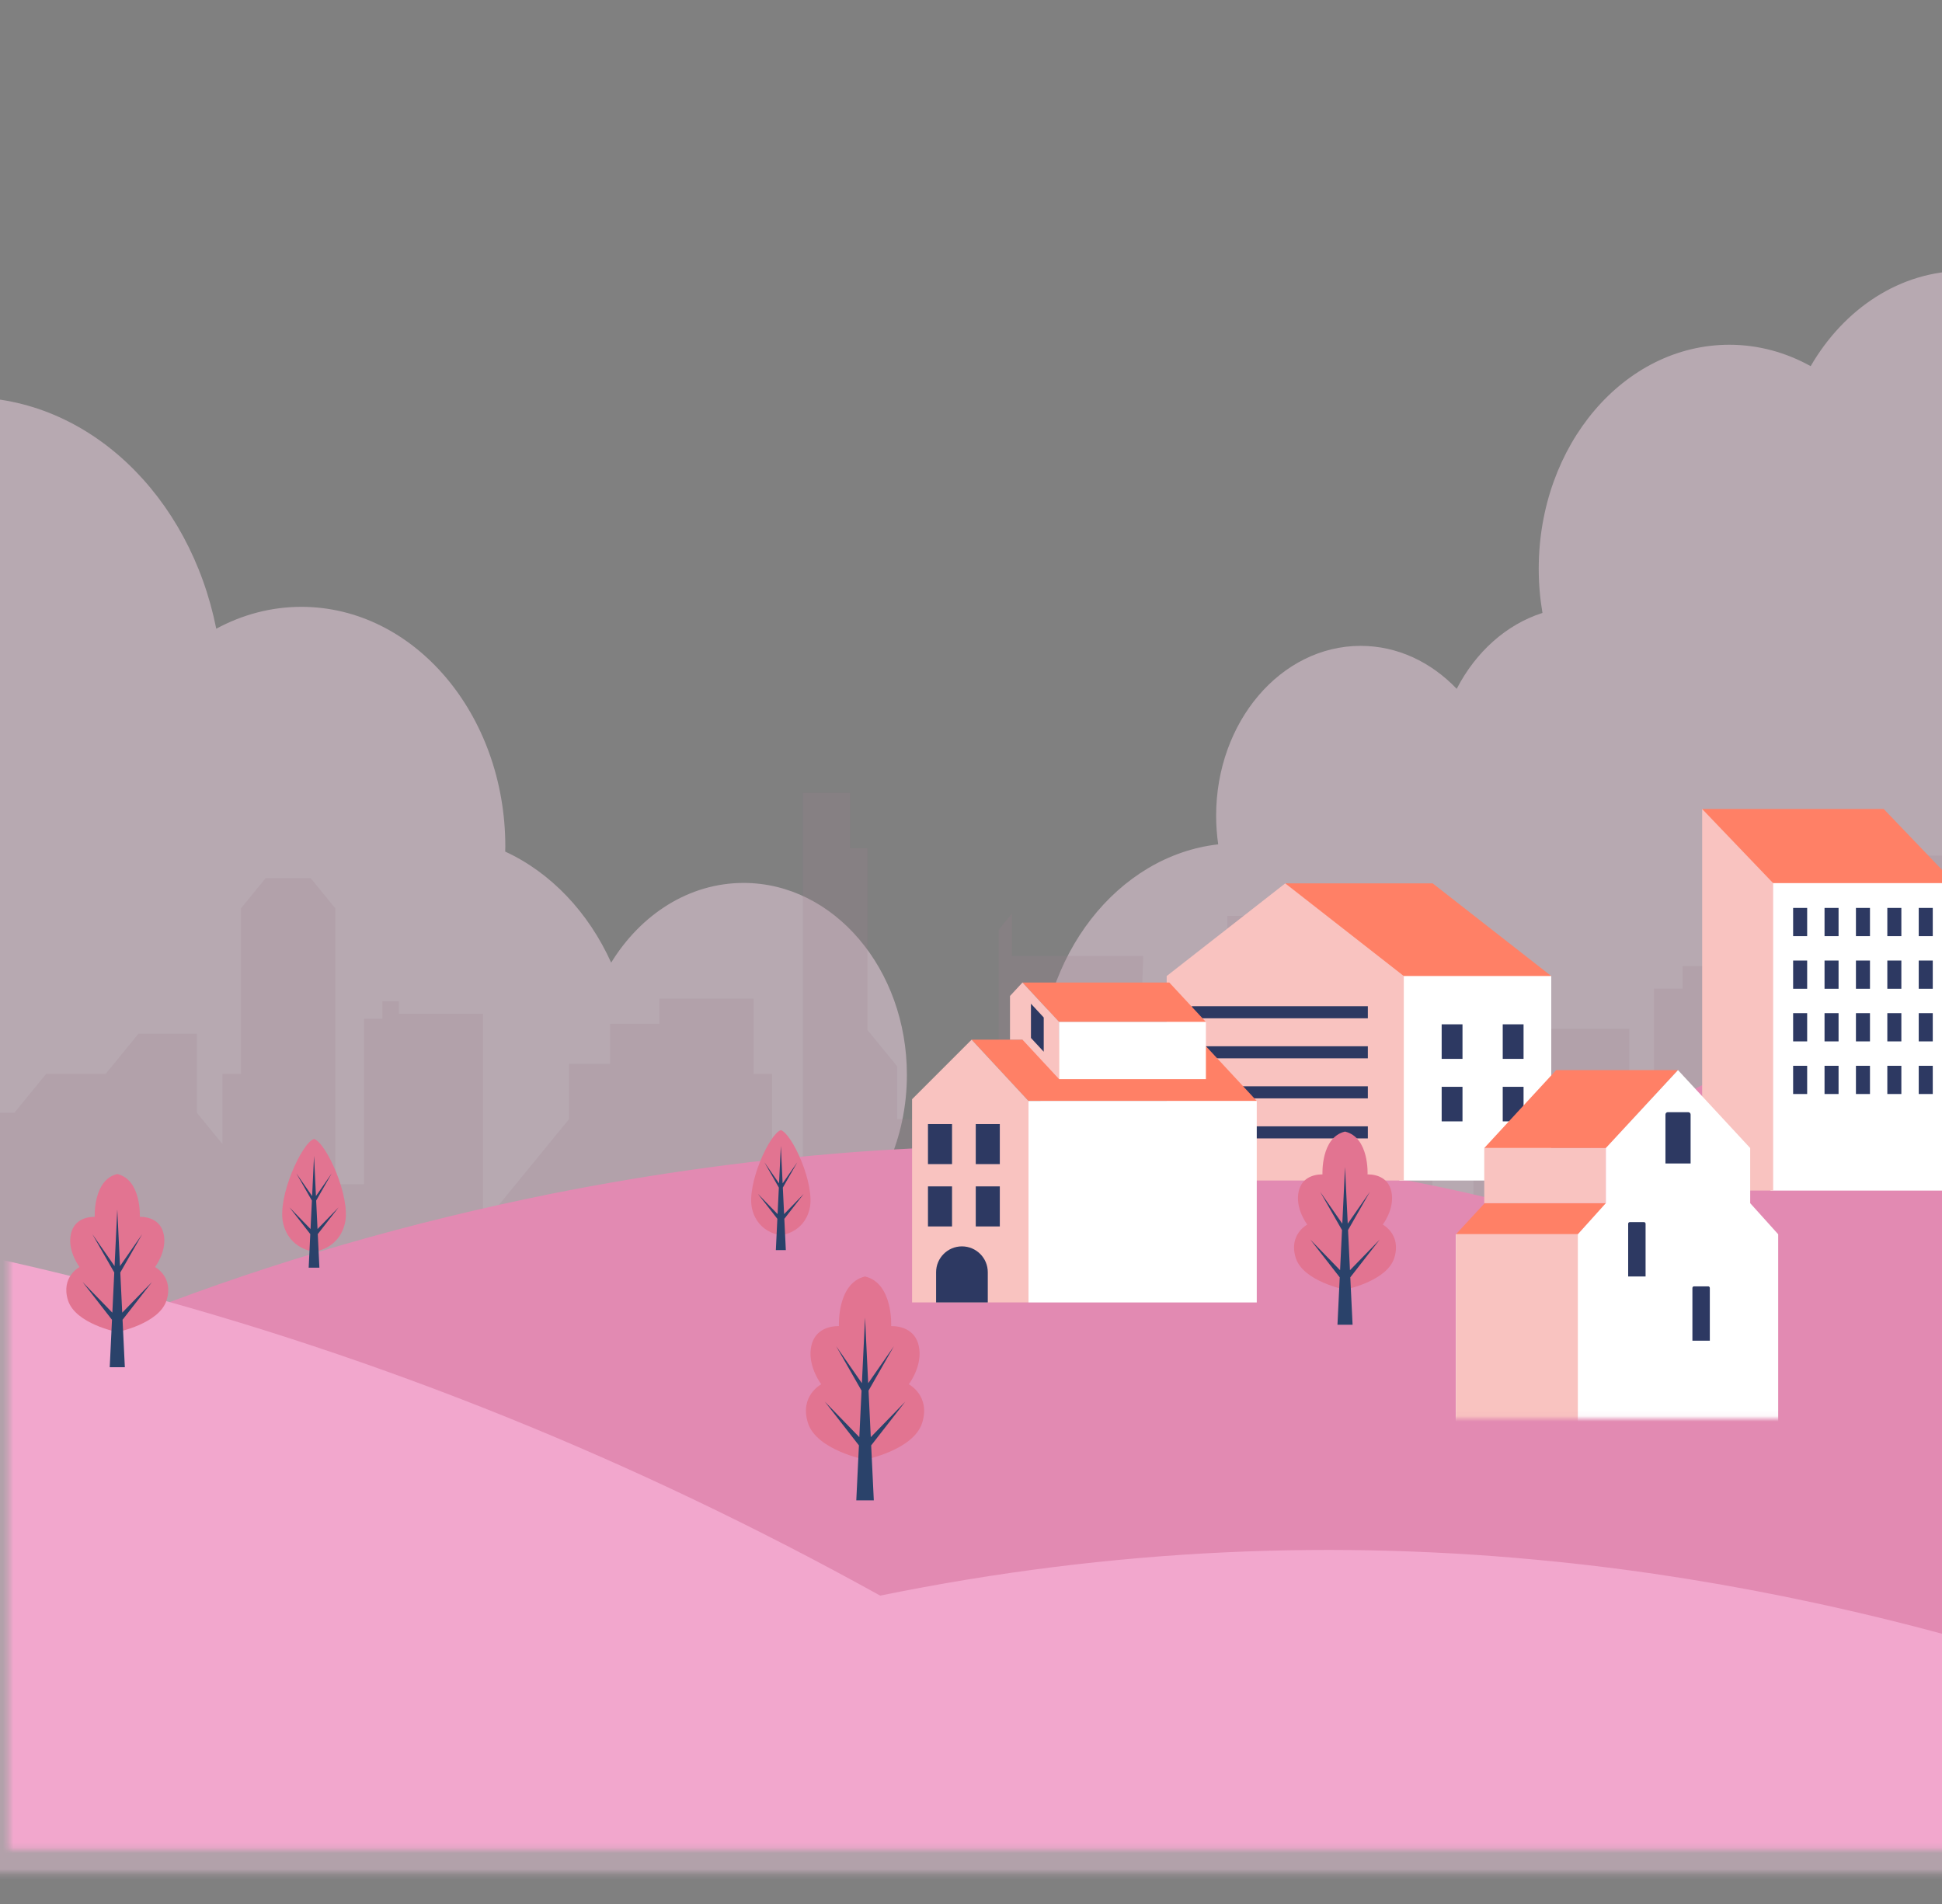 <svg width="360" height="353" viewBox="0 0 360 353" fill="none" xmlns="http://www.w3.org/2000/svg">
    <rect x="0" y="0" width="360" height="353" fill="#808080" stroke="none"/>
    <g opacity="0.47">
        <mask id="mask0_0_1" style="mask-type:luminance" maskUnits="userSpaceOnUse" x="-84" y="0"
            width="526" height="348">
            <path d="M441.222 0.614H-83.222V347.298H441.222V0.614Z" fill="white" />
        </mask>
        <g mask="url(#mask0_0_1)">
            <path
                d="M414.246 74.198C407.882 74.198 402.045 76.843 397.48 81.247C393.891 63.454 380.294 50.213 364.058 50.213C352.252 50.213 341.837 57.214 335.653 67.874C331.078 65.332 325.967 63.907 320.573 63.907C301.062 63.907 285.244 82.496 285.244 105.425C285.244 108.231 285.484 110.969 285.935 113.62C279.226 115.755 273.561 120.869 270.038 127.687C265.304 122.737 259.071 119.723 252.234 119.723C237.435 119.723 225.441 133.821 225.441 151.21C225.441 153.02 225.577 154.789 225.826 156.516C207.203 158.628 192.644 177.067 192.644 199.508C192.644 207.578 194.534 215.131 197.812 221.593C191.841 223.166 186.793 227.596 183.758 233.602C179.915 224.81 173.034 218.158 164.739 215.568C166.894 210.676 168.118 205.129 168.118 199.242C168.118 179.593 154.564 163.668 137.848 163.668C127.738 163.668 118.795 169.494 113.297 178.441C109.077 169.103 102.109 161.748 93.655 157.861C93.66 157.55 93.674 157.238 93.674 156.924C93.674 132.383 76.747 112.49 55.865 112.49C50.233 112.49 44.892 113.948 40.09 116.545C35.19 91.953 16.422 73.636 -5.995 73.636C-20.666 73.636 -33.774 81.478 -42.46 93.789C-49.019 87.356 -57.459 83.478 -66.669 83.478C-87.552 83.478 -104.479 103.371 -104.479 127.911L-108.079 369.126H440.676V105.258C440.676 88.104 428.843 74.198 414.246 74.198ZM263.075 180.004C262.878 180.235 262.687 180.469 262.491 180.704C262.444 180.595 262.406 180.479 262.359 180.37C262.6 180.254 262.837 180.129 263.075 180.007V180.004Z"
                fill="#F4D7E8" />
            <path opacity="0.2"
                d="M-102.069 365.916H487.931L487.917 221.866H481.075V238.606H473.853V194.892H464.729V206.519H461.307V194.892L459.026 192.102H451.424V186.058H446.483V140.02H442.301V131.648H423.675V142.344H417.213V147.923L407.898 159.315V226.511H400.865V186.982H395.544V227.439H385.661V183.262H379.578V189.772H360.952V158.615H333.203V170.242H328.642V165.125H322.559V169.311H317.617V179.076H311.914V183.262H306.593V205.119H302.031V190.703H273.141V235.81H265.539V186.517L262.116 182.331V173.959H253.753V205.116H241.969V193.489H238.546V205.116H235.124V193.955L230.562 188.376V169.773H227.522V187.91L221.819 194.886V205.116H211.936C210.795 205.116 211.936 177.214 211.936 177.214H187.607V169.308L185.135 172.332V218.601H180.003V207.44H166.318V197.675L160.806 190.931V157.216H157.574V146.985H148.831V224.646H143.128V199.068H139.705V185.117H122.218V189.769H113.095V197.21H105.493V207.44L89.528 226.97V187.907H73.942V185.583H70.902V188.838H67.479V219.529H62.158V168.377L57.597 162.798H49.233L44.671 168.377V199.068H41.249V212.088L36.496 206.275V191.627H25.663L19.58 199.068H8.556L2.664 206.275H-0.188V198.603H-5.129V191.162H-9.691V199.068H-29.458V219.064H-35.162V153.495H-42.004L-53.217 139.776V153.03H-58.349V224.18H-63.291V210.23H-69.753V222.784H-74.315V201.858H-80.398L-86.29 209.064H-92.941V232.083H-96.363V213.481H-102.067L-102.08 365.9L-102.069 365.916Z"
                fill="#C2819C" />
        </g>
    </g>
    <mask id="mask1_0_1" style="mask-type:luminance" maskUnits="userSpaceOnUse" x="1" y="67"
        width="522" height="276">
        <path d="M522.456 67.069H1.623V342.784H522.456V67.069Z" fill="white" />
    </mask>
    <g mask="url(#mask1_0_1)">
        <path
            d="M561.936 187.174V231.365C561.936 259.896 550.564 285.779 532.096 304.709C529.088 307.818 525.863 310.726 522.48 313.434C521.414 314.296 520.334 315.132 519.241 315.924C514.103 319.738 508.605 323.078 502.802 325.885C488.911 332.665 473.324 336.452 456.842 336.452H63.589C20.506 336.452 -16.516 310.542 -32.724 273.444C-3.373 253.377 43.623 233.541 98.078 222.139C103.058 221.089 108.082 220.124 113.176 219.231C122.863 217.533 132.754 216.109 142.785 214.999C143.39 214.926 143.979 214.869 144.584 214.812C152.472 213.976 160.447 213.328 168.479 212.926C169.342 212.869 170.221 212.826 171.1 212.796C171.691 212.766 172.293 212.739 172.898 212.723C174.409 212.65 175.937 212.593 177.461 212.549C179.276 212.492 181.074 212.449 182.886 212.419C183.06 212.406 183.231 212.406 183.405 212.419H183.418C187.693 212.332 191.982 212.332 196.287 212.389H196.301C196.474 212.389 196.632 212.389 196.819 212.403C196.992 212.403 197.163 212.403 197.337 212.416C201.913 212.49 206.506 212.633 211.112 212.878C211.285 212.891 211.456 212.891 211.63 212.907C211.787 212.907 211.961 212.921 212.134 212.937C214.711 213.067 217.272 213.238 219.849 213.442C221.534 213.556 223.218 213.686 224.903 213.846C225.104 213.86 225.321 213.876 225.521 213.903C238.03 215.013 250.538 216.768 262.945 219.228C269.019 220.422 275.079 221.792 281.096 223.346C282.62 221.949 284.234 220.582 285.946 219.228C286.882 218.466 287.831 217.731 288.824 216.998C289.269 216.667 289.717 216.336 290.178 216.019C290.739 215.588 291.315 215.183 291.906 214.782C292.006 214.695 292.123 214.625 292.223 214.565C292.584 214.291 292.929 214.047 293.303 213.816L293.333 213.803C294.713 212.853 296.154 211.917 297.621 210.995C297.779 210.894 297.923 210.794 298.083 210.707C298.24 210.607 298.414 210.507 298.571 210.406C300.326 209.313 302.154 208.233 304.026 207.181C304.2 207.067 304.371 206.98 304.544 206.88C304.718 206.779 304.889 206.679 305.062 206.592C306.359 205.873 307.667 205.151 309.02 204.446C309.194 204.346 309.381 204.245 309.568 204.159C326.511 195.29 347.239 187.545 369.952 181.645C371.737 181.184 373.535 180.723 375.35 180.291C378.041 179.629 380.776 178.994 383.526 178.376C442.182 165.436 511.089 164.758 561.93 187.171L561.936 187.174Z"
            fill="#E28AB2" />
        <path
            d="M498.459 312.308C495.451 315.417 492.226 318.325 488.843 321.032C487.777 321.895 486.697 322.73 485.604 323.522C480.466 327.337 474.968 330.676 469.165 333.484L460.284 331.224L453.519 310.352C453.519 310.352 445.66 309.258 436.244 304.118C425.103 298.027 411.79 286.297 406.779 264.041C403.123 247.832 401.538 235.942 399.87 226.83C398.82 221.144 397.724 216.537 396.07 212.636C393.68 206.98 390.066 202.805 383.648 198.961C376.538 194.715 360.3 190.985 346.612 189.705C346.599 189.705 346.582 189.705 346.569 189.691C342.899 189.36 339.399 189.203 336.32 189.246C338.105 188.785 339.904 188.324 341.719 187.893C344.41 187.231 347.144 186.596 349.895 185.977C357.135 187.402 396.921 183.126 413.216 199.265C418.227 204.216 422.977 213.719 426.804 223.346C427.265 224.497 427.71 225.663 428.158 226.83C431.915 236.921 434.579 246.595 435.341 250.767C440.164 277.125 471.959 280.535 488.846 299.047C492.63 303.193 495.812 307.742 498.462 312.305L498.459 312.308Z"
            fill="#F2A7CD" />
        <path
            d="M410.658 319.301C421.438 323.376 432.121 327.779 442.744 332.472C437.606 336.286 432.107 339.626 426.305 342.434C412.413 349.213 396.826 353 380.344 353H-12.909C-55.991 353 -93.014 327.09 -109.222 289.992C-114.878 277.109 -118 262.886 -118 247.916V219.155C-73.868 220.265 -31.23 225.848 9.995 235.782C13.866 236.704 17.739 237.681 21.583 238.69C70.796 251.587 117.953 270.72 163.165 295.781C206.622 286.913 248.251 285.359 288.469 289.49H288.499C304.75 291.145 320.771 293.752 336.575 297.162C355.805 301.307 374.721 306.676 393.389 313.067C399.162 315.039 404.935 317.126 410.664 319.301H410.658Z"
            fill="#F2A7CD" />
        <path
            d="M168.471 256.6C168.471 256.6 170.858 253.505 170.416 250.057C169.974 246.609 167.234 245.814 165.2 245.814C165.2 245.814 165.596 237.857 160.358 236.62C155.122 237.857 155.516 245.814 155.516 245.814C153.481 245.814 150.741 246.609 150.299 250.057C149.857 253.505 152.244 256.6 152.244 256.6C152.244 256.6 148.178 258.721 149.77 263.762C151.363 268.802 160.358 270.568 160.358 270.568C160.358 270.568 169.353 268.8 170.945 263.762C172.538 258.721 168.471 256.6 168.471 256.6Z"
            fill="#E27491" />
        <path
            d="M167.809 259.831L161.421 266.404L161.009 257.777L165.704 249.555L160.941 256.402L160.358 244.232L159.775 256.402L155.014 249.555L159.709 257.777L159.297 266.404L152.909 259.831L159.224 267.934L158.736 278.126H160.358H161.983L161.494 267.934L167.809 259.831Z"
            fill="#2A426A" />
    </g>
    <path d="M327.203 174.136L315.541 149.965H349.2L362.359 163.711L327.203 174.136Z" fill="#FF8066" />
    <path d="M362.357 163.702H328.201V220.699H362.357V163.702Z" fill="white" />
    <path d="M328.701 220.699H315.541V149.965L328.701 163.711V215.658V220.699Z" fill="#F9C3C0" />
    <path d="M335.005 168.301H332.403V173.531H335.005V168.301Z" fill="#2D3962" />
    <path d="M340.826 168.301H338.225V173.531H340.826V168.301Z" fill="#2D3962" />
    <path d="M346.648 168.301H344.046V173.531H346.648V168.301Z" fill="#2D3962" />
    <path d="M352.466 168.301H349.865V173.531H352.466V168.301Z" fill="#2D3962" />
    <path d="M358.288 168.301H355.686V173.531H358.288V168.301Z" fill="#2D3962" />
    <path d="M335.005 178.056H332.403V183.286H335.005V178.056Z" fill="#2D3962" />
    <path d="M340.826 178.056H338.225V183.286H340.826V178.056Z" fill="#2D3962" />
    <path d="M346.648 178.056H344.046V183.286H346.648V178.056Z" fill="#2D3962" />
    <path d="M352.466 178.056H349.865V183.286H352.466V178.056Z" fill="#2D3962" />
    <path d="M358.288 178.056H355.686V183.286H358.288V178.056Z" fill="#2D3962" />
    <path d="M335.005 187.811H332.403V193.041H335.005V187.811Z" fill="#2D3962" />
    <path d="M340.826 187.811H338.225V193.041H340.826V187.811Z" fill="#2D3962" />
    <path d="M346.648 187.811H344.046V193.041H346.648V187.811Z" fill="#2D3962" />
    <path d="M352.466 187.811H349.865V193.041H352.466V187.811Z" fill="#2D3962" />
    <path d="M358.288 187.811H355.686V193.041H358.288V187.811Z" fill="#2D3962" />
    <path d="M335.005 197.567H332.403V202.797H335.005V197.567Z" fill="#2D3962" />
    <path d="M340.826 197.567H338.225V202.797H340.826V197.567Z" fill="#2D3962" />
    <path d="M346.648 197.567H344.046V202.797H346.648V197.567Z" fill="#2D3962" />
    <path d="M352.466 197.567H349.865V202.797H352.466V197.567Z" fill="#2D3962" />
    <path d="M358.288 197.567H355.686V202.797H358.288V197.567Z" fill="#2D3962" />
    <path d="M257.732 193.961L238.252 163.751H265.585L287.566 180.929L257.732 193.961Z"
        fill="#FF8066" />
    <path d="M287.566 180.921H259.4V218.835H287.566V180.921Z" fill="white" />
    <path
        d="M260.233 218.835H238.252H216.274V202.121V180.929L238.252 163.751L260.233 180.929V202.121V218.835Z"
        fill="#F9C3C0" />
    <path d="M253.565 186.523H220.923V188.761H253.565V186.523Z" fill="#2D3962" />
    <path d="M253.565 193.945H220.923V196.183H253.565V193.945Z" fill="#2D3962" />
    <path d="M253.565 201.367H220.923V203.605H253.565V201.367Z" fill="#2D3962" />
    <path d="M253.565 208.789H220.923V211.028H253.565V208.789Z" fill="#2D3962" />
    <path d="M271.111 189.878H267.25V196.283H271.111V189.878Z" fill="#2D3962" />
    <path d="M271.111 201.462H267.25V207.867H271.111V201.462Z" fill="#2D3962" />
    <path d="M282.431 189.878H278.57V196.283H282.431V189.878Z" fill="#2D3962" />
    <path d="M282.431 201.462H278.57V207.867H282.431V201.462Z" fill="#2D3962" />
    <path d="M180.114 192.724L190.658 204.088H232.976L222.429 192.724H180.114Z" fill="#FF8066" />
    <path d="M189.543 182.131L196.325 189.439H223.547L216.762 182.131H189.543Z" fill="#FF8066" />
    <path
        d="M196.325 189.439V200.032L189.543 192.724H187.229V184.624L189.543 182.131L196.325 189.439Z"
        fill="#F9C3C0" />
    <path d="M223.544 189.439H196.325V200.033H223.544V189.439Z" fill="white" />
    <path d="M232.973 204.088H190.658V241.435H232.973V204.088Z" fill="white" />
    <path d="M180.114 192.724L169.076 203.763V241.433H190.658V204.088L180.114 192.724Z"
        fill="#F9C3C0" />
    <path d="M176.485 208.366H172.025V215.791H176.485V208.366Z" fill="#2D3962" />
    <path d="M185.341 208.366H180.882V215.791H185.341V208.366Z" fill="#2D3962" />
    <path d="M176.485 219.92H172.025V227.345H176.485V219.92Z" fill="#2D3962" />
    <path d="M185.341 219.92H180.882V227.345H185.341V219.92Z" fill="#2D3962" />
    <path d="M191.114 186.056V192.404L193.482 194.957V188.609L191.114 186.056Z" fill="#2D3962" />
    <path
        d="M183.112 241.433H173.53V235.831C173.53 233.186 175.676 231.04 178.321 231.04C180.966 231.04 183.112 233.186 183.112 235.831V241.433Z"
        fill="#2D3962" />
    <path
        d="M256.332 227.001C256.332 227.001 258.391 224.331 258.011 221.355C257.629 218.379 255.266 217.693 253.511 217.693C253.511 217.693 253.853 210.829 249.333 209.761C244.817 210.829 245.156 217.693 245.156 217.693C243.401 217.693 241.038 218.379 240.655 221.355C240.273 224.331 242.335 227.001 242.335 227.001C242.335 227.001 238.827 228.832 240.2 233.178C241.572 237.526 249.333 239.051 249.333 239.051C249.333 239.051 257.094 237.526 258.467 233.178C259.839 228.829 256.332 227.001 256.332 227.001Z"
        fill="#E27491" />
    <path
        d="M255.762 229.789L250.25 235.459L249.895 228.018L253.945 220.924L249.838 226.83L249.333 216.331L248.831 226.83L244.722 220.924L248.774 228.018L248.419 235.459L242.907 229.789L248.354 236.78L247.934 245.572H249.333H250.736L250.313 236.78L255.762 229.789Z"
        fill="#2A426A" />
    <path
        d="M28.739 234.868C28.739 234.868 30.798 232.198 30.418 229.222C30.036 226.246 27.673 225.56 25.918 225.56C25.918 225.56 26.26 218.697 21.74 217.628C17.224 218.697 17.563 225.56 17.563 225.56C15.808 225.56 13.445 226.246 13.063 229.222C12.68 232.198 14.742 234.868 14.742 234.868C14.742 234.868 11.234 236.699 12.607 241.045C13.979 245.393 21.74 246.918 21.74 246.918C21.74 246.918 29.501 245.393 30.874 241.045C32.246 236.696 28.739 234.868 28.739 234.868Z"
        fill="#E27491" />
    <path
        d="M28.169 237.657L22.657 243.326L22.302 235.885L26.352 228.791L22.245 234.697L21.74 224.198L21.238 234.697L17.129 228.791L21.182 235.885L20.826 243.326L15.314 237.657L20.761 244.647L20.341 253.44H21.74H23.143L22.72 244.647L28.169 237.657Z"
        fill="#2A426A" />
    <path
        d="M144.749 209.492C142.63 210.176 138.331 219.603 139.424 224.111C140.517 228.62 144.749 228.962 144.749 228.962C144.749 228.962 148.981 228.62 150.074 224.111C151.167 219.603 146.868 210.176 144.749 209.492Z"
        fill="#E27491" />
    <path
        d="M148.994 221.315L145.354 225.058L145.118 220.145L147.795 215.46L145.08 219.361L144.749 212.427L144.418 219.361L141.703 215.46L144.38 220.145L144.144 225.058L140.504 221.315L144.101 225.932L143.824 231.737H144.749H145.674L145.395 225.932L148.994 221.315Z"
        fill="#2A426A" />
    <path
        d="M58.215 211.12C55.939 211.852 51.328 221.968 52.499 226.808C53.671 231.648 58.215 232.014 58.215 232.014C58.215 232.014 62.756 231.648 63.931 226.808C65.102 221.968 60.491 211.852 58.215 211.12Z"
        fill="#E27491" />
    <path
        d="M62.77 223.808L58.863 227.825L58.611 222.552L61.484 217.525L58.57 221.711L58.215 214.269L57.86 221.711L54.946 217.525L57.819 222.552L57.567 227.825L53.658 223.808L57.52 228.761L57.222 234.992H58.215H59.208L58.909 228.761L62.77 223.808Z"
        fill="#2A426A" />
    <mask id="mask2_0_1" style="mask-type:luminance" maskUnits="userSpaceOnUse" x="133" y="63"
        width="490" height="200">
        <path d="M622.889 63H133.795V262.935H622.889V63Z" fill="white" />
    </mask>
    <g mask="url(#mask2_0_1)">
        <path d="M311.063 198.369L297.738 212.815H275.144L288.469 198.369H311.063Z" fill="#FF8066" />
        <path d="M292.495 228.796L297.811 223.032H275.218L269.901 228.796H292.495Z" fill="#FF8066" />
        <path d="M297.681 212.815H275.144V223.032H297.681V212.815Z" fill="#F9C3C0" />
        <path
            d="M297.681 212.815L311.063 198.369L324.444 212.815V223.032L329.634 228.796V274.206H269.901V228.796H292.495L297.681 223.032V212.815Z"
            fill="white" />
        <path d="M292.495 228.796H269.901V274.209H292.495V228.796Z" fill="#F9C3C0" />
        <path
            d="M309.164 206.166H312.964C313.203 206.166 313.398 206.361 313.398 206.6V215.669H308.733V206.6C308.733 206.361 308.928 206.166 309.167 206.166H309.164Z"
            fill="#2D3962" />
        <path
            d="M302.124 226.542H304.753C304.919 226.542 305.051 226.675 305.051 226.84V236.62H301.823V226.84C301.823 226.675 301.956 226.542 302.122 226.542H302.124Z"
            fill="#2D3962" />
        <path
            d="M314.033 238.451H316.662C316.827 238.451 316.96 238.584 316.96 238.75V248.529H313.732V238.75C313.732 238.584 313.865 238.451 314.03 238.451H314.033Z"
            fill="#2D3962" />
    </g>
</svg>
    